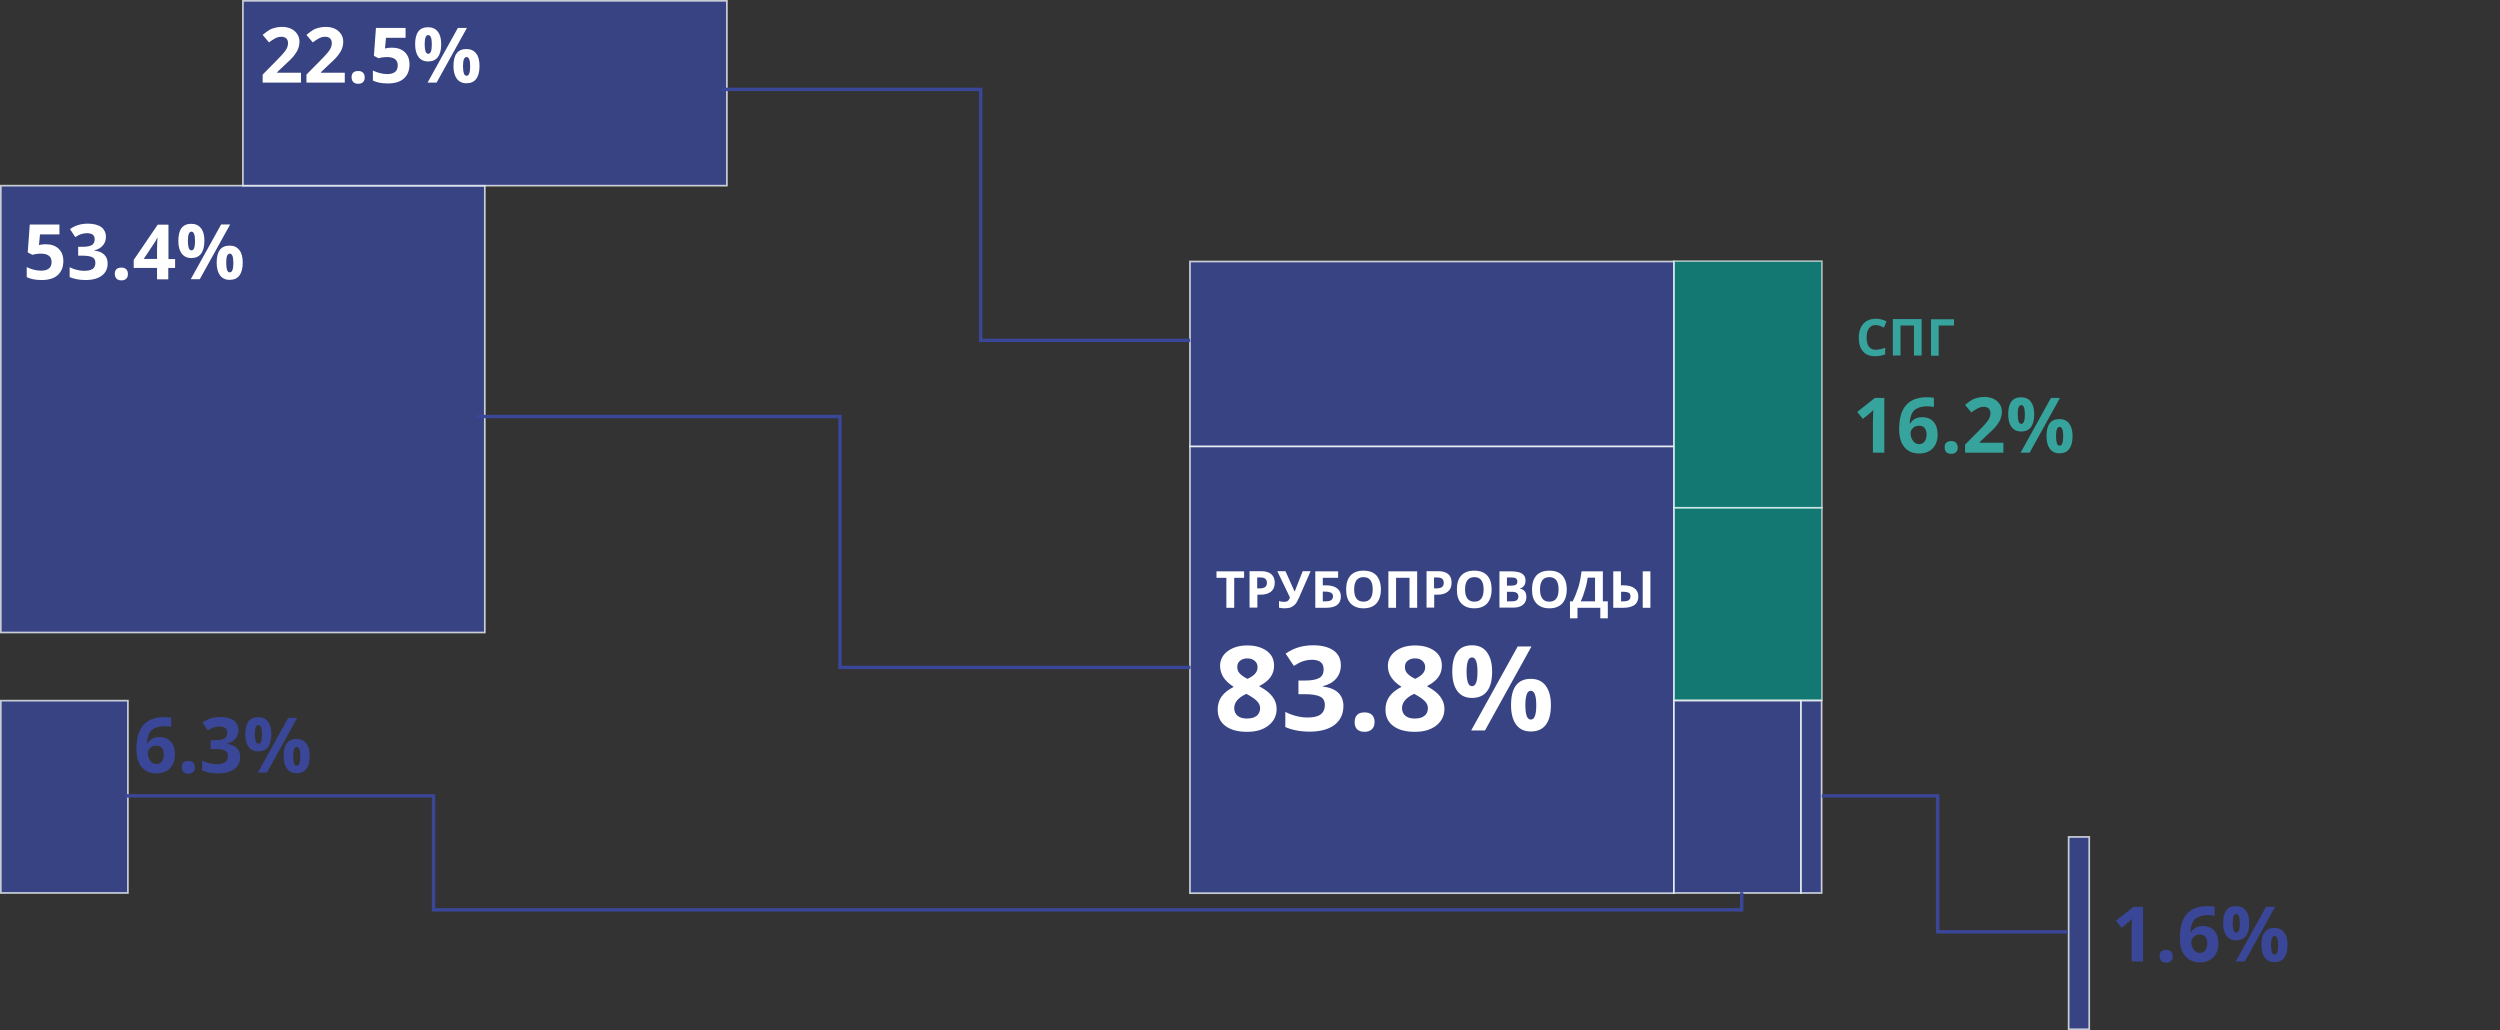 <?xml version="1.0" encoding="utf-8"?>
<!-- Generator: Adobe Illustrator 26.0.1, SVG Export Plug-In . SVG Version: 6.00 Build 0)  -->
<svg version="1.1" id="Layer_1" xmlns="http://www.w3.org/2000/svg" xmlns:xlink="http://www.w3.org/1999/xlink" x="0px" y="0px"
	 viewBox="0 0 1467.5 604.7" style="enable-background:new 0 0 1467.5 604.7;" xml:space="preserve">
<rect x="0" y="0" width="1467.5" height="604.7" fill="#333333" stroke="none"/>
<style type="text/css">
	.st0{opacity:0.75;fill:#38499E;stroke:#F9FDFE;stroke-miterlimit:10;enable-background:new    ;}
	.st1{enable-background:new    ;}
	.st2{fill:#FFFFFF;}
	.st3{fill:none;stroke:#3A4798;stroke-width:2;}
	.st4{fill:#3A4798;}
	.st5{opacity:0.6;fill:#00A79D;stroke:#F9FDFE;stroke-miterlimit:10;enable-background:new    ;}
	.st6{fill:none;}
	.st7{fill:#36A39D;}
</style>
<g id="Component_118_1" transform="translate(0.5 0.5)">
	<g id="Group_162630" transform="translate(-191.018 -10066.82)">
		<rect id="Rectangle_147897" x="191" y="10175.3" class="st0" width="284.1" height="262.3"/>
		<rect id="Rectangle_147896" x="333.1" y="10066.8" class="st0" width="284.1" height="108.5"/>
		<rect id="Rectangle_147898" x="191" y="10477.6" class="st0" width="74.6" height="112.9"/>
		<g id="Group_162629" transform="translate(191.019 10066.82)">
			<rect id="Rectangle_147892" x="698" y="261.5" class="st0" width="284.1" height="262.3"/>
			<rect id="Rectangle_147893" x="698" y="153" class="st0" width="284.1" height="108.5"/>
			<rect id="Rectangle_147894" x="982.1" y="410.8" class="st0" width="74.6" height="112.9"/>
			<rect id="Rectangle_147895" x="1056.7" y="410.8" class="st0" width="12.1" height="112.9"/>
		</g>
		<g class="st1">
			<path class="st2" d="M914.9,10423.1h-4.5v-17.6h-5.8v-3.8h16.2v3.8h-5.8V10423.1z"/>
			<path class="st2" d="M938.8,10408.3c0,2.3-0.7,4.1-2.2,5.3s-3.5,1.8-6.1,1.8h-1.9v7.6H924v-21.4h6.8c2.6,0,4.6,0.6,5.9,1.7
				S938.8,10406.1,938.8,10408.3z M928.6,10411.7h1.5c1.4,0,2.4-0.3,3.1-0.8c0.7-0.6,1-1.4,1-2.4c0-1.1-0.3-1.9-0.9-2.4
				s-1.5-0.8-2.7-0.8h-2.1V10411.7z"/>
			<path class="st2" d="M959.8,10401.7l-6.6,15.1c-0.8,1.9-1.6,3.3-2.3,4.1s-1.6,1.4-2.6,1.9c-1,0.4-2.2,0.6-3.6,0.6
				c-1.2,0-2.4-0.1-3.4-0.4v-3.9c0.9,0.4,1.9,0.5,3.2,0.5c0.8,0,1.5-0.2,2-0.6c0.5-0.4,0.9-1,1.2-2l-7.4-15.4h4.8l5.3,11.9h0.1
				l0.3-0.7l4.4-11.2H959.8z"/>
			<path class="st2" d="M967,10409.9h1.8c2.8,0,5,0.6,6.5,1.7s2.3,2.7,2.3,4.8c0,4.5-2.9,6.7-8.8,6.7h-6.2v-21.4H976v3.8h-9V10409.9
				z M967,10419.3h1.5c1.5,0,2.7-0.2,3.4-0.7c0.7-0.5,1.1-1.2,1.1-2.2c0-1-0.4-1.7-1.1-2.1c-0.7-0.4-2-0.7-3.7-0.7H967V10419.3z"/>
			<path class="st2" d="M1001.1,10412.3c0,3.5-0.9,6.3-2.6,8.2s-4.3,2.9-7.6,2.9s-5.8-1-7.6-2.9s-2.6-4.6-2.6-8.2s0.9-6.3,2.6-8.2
				c1.8-1.9,4.3-2.8,7.6-2.8s5.8,0.9,7.6,2.8C1000.2,10406.1,1001.1,10408.8,1001.1,10412.3z M985.4,10412.3c0,2.4,0.5,4.2,1.4,5.4
				s2.3,1.8,4.1,1.8c3.6,0,5.4-2.4,5.4-7.2c0-4.8-1.8-7.2-5.4-7.2c-1.8,0-3.2,0.6-4.1,1.8
				C985.9,10408.1,985.4,10409.9,985.4,10412.3z"/>
			<path class="st2" d="M1022.4,10423.1h-4.5v-17.6h-7.9v17.6h-4.5v-21.4h16.9V10423.1z"/>
			<path class="st2" d="M1042.6,10408.3c0,2.3-0.7,4.1-2.2,5.3c-1.4,1.2-3.5,1.8-6.1,1.8h-1.9v7.6h-4.5v-21.4h6.8
				c2.6,0,4.6,0.6,5.9,1.7S1042.6,10406.1,1042.6,10408.3z M1032.4,10411.7h1.5c1.4,0,2.4-0.3,3.1-0.8c0.7-0.6,1-1.4,1-2.4
				c0-1.1-0.3-1.9-0.9-2.4s-1.5-0.8-2.7-0.8h-2.1V10411.7z"/>
			<path class="st2" d="M1066.1,10412.3c0,3.5-0.9,6.3-2.6,8.2s-4.3,2.9-7.6,2.9s-5.8-1-7.6-2.9s-2.6-4.6-2.6-8.2s0.9-6.3,2.6-8.2
				c1.8-1.9,4.3-2.8,7.6-2.8s5.8,0.9,7.6,2.8C1065.3,10406.1,1066.1,10408.8,1066.1,10412.3z M1050.5,10412.3c0,2.4,0.5,4.2,1.4,5.4
				s2.3,1.8,4.1,1.8c3.6,0,5.4-2.4,5.4-7.2c0-4.8-1.8-7.2-5.4-7.2c-1.8,0-3.2,0.6-4.1,1.8
				C1051,10408.1,1050.5,10409.9,1050.5,10412.3z"/>
			<path class="st2" d="M1070.6,10401.7h6.7c3,0,5.2,0.4,6.6,1.3c1.4,0.9,2.1,2.2,2.1,4.1c0,1.3-0.3,2.3-0.9,3.1
				c-0.6,0.8-1.4,1.3-2.4,1.5v0.1c1.4,0.3,2.3,0.9,2.9,1.7c0.6,0.8,0.9,1.9,0.9,3.3c0,2-0.7,3.5-2.1,4.6s-3.3,1.6-5.7,1.6h-8
				V10401.7z M1075.1,10410.1h2.6c1.2,0,2.1-0.2,2.7-0.6c0.6-0.4,0.8-1,0.8-1.9c0-0.8-0.3-1.4-0.9-1.8c-0.6-0.4-1.5-0.5-2.8-0.5
				h-2.4V10410.1z M1075.1,10413.7v5.6h3c1.2,0,2.2-0.2,2.8-0.7s0.9-1.2,0.9-2.2c0-1.8-1.3-2.7-3.8-2.7H1075.1z"/>
			<path class="st2" d="M1110.2,10412.3c0,3.5-0.9,6.3-2.6,8.2s-4.3,2.9-7.6,2.9s-5.8-1-7.6-2.9s-2.6-4.6-2.6-8.2s0.9-6.3,2.6-8.2
				c1.8-1.9,4.3-2.8,7.6-2.8s5.8,0.9,7.6,2.8C1109.3,10406.1,1110.2,10408.8,1110.2,10412.3z M1094.5,10412.3c0,2.4,0.5,4.2,1.4,5.4
				s2.3,1.8,4.1,1.8c3.6,0,5.4-2.4,5.4-7.2c0-4.8-1.8-7.2-5.4-7.2c-1.8,0-3.2,0.6-4.1,1.8
				C1095,10408.1,1094.5,10409.9,1094.5,10412.3z"/>
			<path class="st2" d="M1112,10419.3h1.7c1.4-2.8,2.5-5.7,3.4-8.5c0.8-2.8,1.4-5.9,1.8-9.1h12.5v17.6h2.9v10h-4.4v-6.2h-13.4v6.2
				h-4.4V10419.3z M1122.5,10405.4c-0.3,2.2-0.8,4.6-1.6,7.1c-0.7,2.5-1.5,4.8-2.5,6.8h8.4v-13.9H1122.5z"/>
			<path class="st2" d="M1152.2,10416.4c0,2.2-0.7,3.9-2.2,5c-1.5,1.1-3.7,1.7-6.6,1.7h-5.9v-21.4h4.5v8.2h1.5
				c2.7,0,4.9,0.6,6.4,1.7C1151.4,10412.7,1152.2,10414.3,1152.2,10416.4z M1142.1,10419.3h1.2c1.5,0,2.6-0.2,3.3-0.7
				c0.7-0.5,1-1.2,1-2.2s-0.3-1.7-1-2.1s-1.8-0.6-3.5-0.6h-1V10419.3z M1159.3,10423.1h-4.5v-21.4h4.5V10423.1z"/>
		</g>
		<g class="st1">
			<path class="st2" d="M922.7,10445.2c4.7,0,8.5,1.1,11.4,3.2c2.9,2.1,4.3,5,4.3,8.7c0,2.5-0.7,4.8-2.1,6.7c-1.4,2-3.6,3.7-6.7,5.3
				c3.7,2,6.3,4,7.9,6.2c1.6,2.1,2.4,4.5,2.4,7.1c0,4-1.6,7.3-4.8,9.8c-3.2,2.5-7.3,3.7-12.5,3.7c-5.4,0-9.6-1.1-12.7-3.4
				c-3.1-2.3-4.6-5.5-4.6-9.7c0-2.8,0.7-5.3,2.2-7.5s3.9-4.1,7.2-5.8c-2.8-1.8-4.8-3.7-6.1-5.7c-1.2-2-1.9-4.2-1.9-6.6
				c0-3.5,1.5-6.4,4.4-8.6C914.2,10446.3,918,10445.2,922.7,10445.2z M915,10482c0,1.9,0.7,3.4,2,4.5s3.2,1.6,5.5,1.6
				c2.6,0,4.5-0.6,5.8-1.7c1.3-1.1,1.9-2.6,1.9-4.4c0-1.5-0.6-2.9-1.9-4.2c-1.3-1.3-3.3-2.7-6.2-4.2
				C917.4,10475.8,915,10478.6,915,10482z M922.7,10452.8c-1.8,0-3.2,0.5-4.3,1.4c-1.1,0.9-1.6,2.1-1.6,3.7c0,1.3,0.4,2.6,1.3,3.6
				s2.4,2.2,4.7,3.3c2.2-1,3.7-2.1,4.6-3.2s1.3-2.3,1.3-3.7c0-1.5-0.6-2.8-1.7-3.7C925.8,10453.2,924.4,10452.8,922.7,10452.8z"/>
			<path class="st2" d="M977.6,10456.8c0,3.1-0.9,5.7-2.8,7.9c-1.9,2.2-4.5,3.6-7.8,4.4v0.2c4,0.5,7,1.7,9,3.6
				c2,1.9,3.1,4.5,3.1,7.8c0,4.7-1.7,8.4-5.2,11.1c-3.4,2.6-8.3,4-14.7,4c-5.3,0-10.1-0.9-14.2-2.7v-8.9c1.9,1,4,1.8,6.3,2.4
				c2.3,0.6,4.6,0.9,6.8,0.9c3.4,0,6-0.6,7.6-1.8c1.6-1.2,2.5-3,2.5-5.6c0-2.3-0.9-4-2.8-4.9s-4.9-1.4-9-1.4h-3.7v-8h3.8
				c3.8,0,6.6-0.5,8.4-1.5s2.6-2.7,2.6-5.1c0-3.7-2.3-5.6-7-5.6c-1.6,0-3.3,0.3-4.9,0.8c-1.7,0.5-3.5,1.5-5.6,2.8l-4.8-7.2
				c4.5-3.2,9.8-4.9,16.1-4.9c5.1,0,9.1,1,12.1,3.1C976.2,10450.3,977.6,10453.1,977.6,10456.8z"/>
			<path class="st2" d="M985.7,10490.2c0-1.9,0.5-3.3,1.5-4.3s2.5-1.4,4.4-1.4c1.9,0,3.3,0.5,4.3,1.5c1,1,1.5,2.4,1.5,4.2
				c0,1.8-0.5,3.2-1.6,4.2c-1,1-2.5,1.5-4.3,1.5c-1.9,0-3.3-0.5-4.4-1.5C986.2,10493.5,985.7,10492.1,985.7,10490.2z"/>
			<path class="st2" d="M1021.2,10445.2c4.7,0,8.5,1.1,11.4,3.2c2.9,2.1,4.3,5,4.3,8.7c0,2.5-0.7,4.8-2.1,6.7
				c-1.4,2-3.6,3.7-6.7,5.3c3.7,2,6.3,4,7.9,6.2s2.4,4.5,2.4,7.1c0,4-1.6,7.3-4.8,9.8c-3.2,2.5-7.3,3.7-12.5,3.7
				c-5.4,0-9.6-1.1-12.7-3.4s-4.6-5.5-4.6-9.7c0-2.8,0.7-5.3,2.2-7.5s3.9-4.1,7.2-5.8c-2.8-1.8-4.8-3.7-6.1-5.7s-1.9-4.2-1.9-6.6
				c0-3.5,1.5-6.4,4.4-8.6C1012.7,10446.3,1016.5,10445.2,1021.2,10445.2z M1013.5,10482c0,1.9,0.7,3.4,2,4.5s3.2,1.6,5.5,1.6
				c2.6,0,4.5-0.6,5.8-1.7c1.3-1.1,1.9-2.6,1.9-4.4c0-1.5-0.6-2.9-1.9-4.2c-1.3-1.3-3.3-2.7-6.2-4.2
				C1015.9,10475.8,1013.5,10478.6,1013.5,10482z M1021.1,10452.8c-1.8,0-3.2,0.5-4.3,1.4c-1.1,0.9-1.6,2.1-1.6,3.7
				c0,1.3,0.4,2.6,1.3,3.6s2.4,2.2,4.7,3.3c2.2-1,3.7-2.1,4.6-3.2c0.9-1.1,1.3-2.3,1.3-3.7c0-1.5-0.6-2.8-1.7-3.7
				C1024.3,10453.2,1022.9,10452.8,1021.1,10452.8z"/>
			<path class="st2" d="M1066.4,10460.5c0,5.2-1,9-3,11.6c-2,2.6-4.9,3.9-8.8,3.9c-3.7,0-6.6-1.3-8.6-4c-2-2.7-3-6.5-3-11.5
				c0-10.3,3.9-15.4,11.6-15.4c3.8,0,6.7,1.3,8.7,4C1065.3,10451.8,1066.4,10455.6,1066.4,10460.5z M1051.4,10460.6
				c0,2.9,0.3,5,0.8,6.4c0.5,1.4,1.3,2.1,2.4,2.1c2.2,0,3.2-2.8,3.2-8.5c0-5.6-1.1-8.4-3.2-8.4c-1.1,0-1.9,0.7-2.4,2.1
				C1051.7,10455.6,1051.4,10457.7,1051.4,10460.6z M1089.5,10445.8l-27.3,49.3h-8.1l27.3-49.3H1089.5z M1100.9,10480.2
				c0,5.1-1,9-3,11.6c-2,2.6-4.9,3.9-8.8,3.9c-3.7,0-6.6-1.3-8.6-4c-2-2.7-3-6.5-3-11.5c0-10.3,3.9-15.4,11.6-15.4
				c3.8,0,6.7,1.3,8.7,4C1099.8,10471.4,1100.9,10475.2,1100.9,10480.2z M1085.9,10480.2c0,2.9,0.3,5,0.8,6.4
				c0.5,1.4,1.3,2.1,2.4,2.1c2.2,0,3.2-2.8,3.2-8.5c0-5.6-1.1-8.4-3.2-8.4c-1.1,0-1.9,0.7-2.4,2.1
				C1086.2,10475.3,1085.9,10477.4,1085.9,10480.2z"/>
		</g>
		<rect id="Rectangle_147899" x="1404.8" y="10557.6" class="st0" width="12.1" height="112.9"/>
		<path id="Path_83286" class="st3" d="M263.7,10533.5H445v66.9h767.9v-10.3"/>
		<path id="Path_83287" class="st3" d="M470.6,10310.8h213v147.3h205.7"/>
		<path id="Path_83288" class="st3" d="M1259.9,10533.5h68v79.8h76.4"/>
		<path id="Path_83289" class="st3" d="M614.3,10118.8h151.9v147.3h122.9"/>
		<g class="st1">
			<path class="st2" d="M217.5,10209.7c3.1,0,5.6,0.9,7.4,2.6c1.8,1.7,2.8,4.1,2.8,7.2c0,3.6-1.1,6.3-3.3,8.3s-5.4,2.9-9.5,2.9
				c-3.6,0-6.5-0.6-8.7-1.7v-5.9c1.2,0.6,2.5,1.1,4,1.5c1.5,0.4,3,0.6,4.4,0.6c4.1,0,6.2-1.7,6.2-5.1c0-3.2-2.1-4.9-6.4-4.9
				c-0.8,0-1.6,0.1-2.6,0.2c-0.9,0.2-1.7,0.3-2.3,0.5l-2.7-1.4l1.2-16.4h17.4v5.8H214l-0.6,6.3l0.8-0.2
				C215,10209.8,216.2,10209.7,217.5,10209.7z"/>
			<path class="st2" d="M252.7,10205.3c0,2-0.6,3.7-1.8,5.1s-2.9,2.4-5.1,2.9v0.1c2.6,0.3,4.6,1.1,5.9,2.4c1.3,1.3,2,2.9,2,5.1
				c0,3.1-1.1,5.5-3.4,7.2c-2.2,1.7-5.4,2.6-9.6,2.6c-3.5,0-6.6-0.6-9.3-1.7v-5.8c1.2,0.6,2.6,1.1,4.1,1.5s3,0.6,4.4,0.6
				c2.2,0,3.9-0.4,5-1.1s1.6-2,1.6-3.7c0-1.5-0.6-2.6-1.8-3.2s-3.2-0.9-5.9-0.9h-2.4v-5.2h2.5c2.5,0,4.3-0.3,5.5-1
				c1.1-0.7,1.7-1.8,1.7-3.4c0-2.4-1.5-3.6-4.6-3.6c-1.1,0-2.1,0.2-3.2,0.5s-2.3,1-3.6,1.8l-3.1-4.7c2.9-2.1,6.4-3.2,10.5-3.2
				c3.3,0,6,0.7,7.9,2C251.7,10201,252.7,10202.9,252.7,10205.3z"/>
			<path class="st2" d="M257.9,10227.1c0-1.2,0.3-2.2,1-2.8s1.6-0.9,2.9-0.9c1.2,0,2.2,0.3,2.8,1c0.7,0.6,1,1.6,1,2.8
				c0,1.2-0.3,2.1-1,2.7c-0.7,0.7-1.6,1-2.8,1c-1.2,0-2.2-0.3-2.9-1C258.3,10229.2,257.9,10228.3,257.9,10227.1z"/>
			<path class="st2" d="M293.2,10223.6h-3.9v6.7h-6.6v-6.7H269v-4.7l14.1-20.7h6.3v20.2h3.9V10223.6z M282.7,10218.3v-5.4
				c0-0.9,0-2.2,0.1-4c0.1-1.7,0.1-2.7,0.2-3h-0.2c-0.5,1.2-1.2,2.4-2,3.5l-5.9,8.9H282.7z"/>
			<path class="st2" d="M310.5,10207.7c0,3.4-0.7,5.9-2,7.6c-1.3,1.7-3.2,2.5-5.7,2.5c-2.4,0-4.3-0.9-5.6-2.6c-1.3-1.7-2-4.2-2-7.5
				c0-6.7,2.5-10,7.6-10c2.5,0,4.4,0.9,5.7,2.6C309.9,10202,310.5,10204.5,310.5,10207.7z M300.8,10207.7c0,1.9,0.2,3.2,0.5,4.2
				c0.3,0.9,0.9,1.4,1.6,1.4c1.4,0,2.1-1.8,2.1-5.5c0-3.7-0.7-5.5-2.1-5.5c-0.7,0-1.3,0.5-1.6,1.4
				C301,10204.5,300.8,10205.9,300.8,10207.7z M325.6,10198.1l-17.8,32.1h-5.3l17.8-32.1H325.6z M333,10220.5c0,3.4-0.7,5.9-2,7.6
				c-1.3,1.7-3.2,2.5-5.7,2.5c-2.4,0-4.3-0.9-5.6-2.6c-1.3-1.7-2-4.2-2-7.5c0-6.7,2.5-10,7.6-10c2.5,0,4.4,0.9,5.7,2.6
				C332.4,10214.8,333,10217.3,333,10220.5z M323.3,10220.6c0,1.9,0.2,3.2,0.5,4.2c0.3,0.9,0.9,1.4,1.6,1.4c1.4,0,2.1-1.8,2.1-5.5
				c0-3.7-0.7-5.5-2.1-5.5c-0.7,0-1.3,0.5-1.6,1.4C323.5,10217.3,323.3,10218.7,323.3,10220.6z"/>
		</g>
		<g class="st1">
			<path class="st2" d="M367.2,10114.8h-22.5v-4.7l8.1-8.2c2.4-2.4,3.9-4.1,4.7-5.1c0.7-0.9,1.3-1.8,1.6-2.6s0.5-1.6,0.5-2.5
				c0-1.3-0.4-2.2-1.1-2.9c-0.7-0.6-1.7-0.9-2.8-0.9c-1.2,0-2.5,0.3-3.6,0.9s-2.4,1.4-3.7,2.4l-3.7-4.4c1.6-1.3,2.9-2.3,3.9-2.9
				s2.2-1,3.4-1.3c1.2-0.3,2.6-0.5,4.1-0.5c2,0,3.8,0.4,5.3,1.1s2.7,1.8,3.6,3.1s1.3,2.8,1.3,4.5c0,1.5-0.3,2.9-0.8,4.2
				c-0.5,1.3-1.3,2.6-2.4,4c-1.1,1.4-3,3.3-5.8,5.8l-4.1,3.9v0.3h14V10114.8z"/>
			<path class="st2" d="M392.9,10114.8h-22.5v-4.7l8.1-8.2c2.4-2.4,3.9-4.1,4.7-5.1c0.7-0.9,1.3-1.8,1.6-2.6s0.5-1.6,0.5-2.5
				c0-1.3-0.4-2.2-1.1-2.9c-0.7-0.6-1.7-0.9-2.8-0.9c-1.2,0-2.5,0.3-3.6,0.9s-2.4,1.4-3.7,2.4l-3.7-4.4c1.6-1.3,2.9-2.3,3.9-2.9
				s2.2-1,3.4-1.3c1.2-0.3,2.6-0.5,4.1-0.5c2,0,3.8,0.4,5.3,1.1s2.7,1.8,3.6,3.1s1.3,2.8,1.3,4.5c0,1.5-0.3,2.9-0.8,4.2
				c-0.5,1.3-1.3,2.6-2.4,4c-1.1,1.4-3,3.3-5.8,5.8l-4.1,3.9v0.3h14V10114.8z"/>
			<path class="st2" d="M396.9,10111.7c0-1.2,0.3-2.2,1-2.8s1.6-0.9,2.9-0.9c1.2,0,2.2,0.3,2.8,1c0.7,0.6,1,1.6,1,2.8
				c0,1.2-0.3,2.1-1,2.7c-0.7,0.7-1.6,1-2.8,1c-1.2,0-2.2-0.3-2.9-1C397.3,10113.8,396.9,10112.9,396.9,10111.7z"/>
			<path class="st2" d="M420.7,10094.3c3.1,0,5.6,0.9,7.4,2.6c1.8,1.7,2.8,4.1,2.8,7.2c0,3.6-1.1,6.3-3.3,8.3s-5.4,2.9-9.5,2.9
				c-3.6,0-6.5-0.6-8.7-1.7v-5.9c1.2,0.6,2.5,1.1,4,1.5c1.5,0.4,3,0.6,4.4,0.6c4.1,0,6.2-1.7,6.2-5.1c0-3.2-2.1-4.9-6.4-4.9
				c-0.8,0-1.6,0.1-2.6,0.2c-0.9,0.2-1.7,0.3-2.3,0.5l-2.7-1.4l1.2-16.4h17.4v5.8h-11.5l-0.6,6.3l0.8-0.2
				C418.3,10094.4,419.4,10094.3,420.7,10094.3z"/>
			<path class="st2" d="M449.5,10092.3c0,3.4-0.7,5.9-2,7.6c-1.3,1.7-3.2,2.5-5.7,2.5c-2.4,0-4.3-0.9-5.6-2.6c-1.3-1.7-2-4.2-2-7.5
				c0-6.7,2.5-10,7.6-10c2.5,0,4.4,0.9,5.7,2.6C448.9,10086.6,449.5,10089.1,449.5,10092.3z M439.8,10092.3c0,1.9,0.2,3.2,0.5,4.2
				c0.3,0.9,0.9,1.4,1.6,1.4c1.4,0,2.1-1.8,2.1-5.5c0-3.7-0.7-5.5-2.1-5.5c-0.7,0-1.3,0.5-1.6,1.4
				C440,10089.1,439.8,10090.5,439.8,10092.3z M464.6,10082.7l-17.8,32.1h-5.3l17.8-32.1H464.6z M472,10105.1c0,3.4-0.7,5.9-2,7.6
				c-1.3,1.7-3.2,2.5-5.7,2.5c-2.4,0-4.3-0.9-5.6-2.6c-1.3-1.7-2-4.2-2-7.5c0-6.7,2.5-10,7.6-10c2.5,0,4.4,0.9,5.7,2.6
				C471.4,10099.4,472,10101.9,472,10105.1z M462.3,10105.2c0,1.9,0.2,3.2,0.5,4.2c0.3,0.9,0.9,1.4,1.6,1.4c1.4,0,2.1-1.8,2.1-5.5
				c0-3.7-0.7-5.5-2.1-5.5c-0.7,0-1.3,0.5-1.6,1.4C462.5,10101.9,462.3,10103.3,462.3,10105.2z"/>
		</g>
		<g class="st1">
			<path class="st4" d="M270.6,10506.2c0-6.4,1.3-11.1,4-14.2c2.7-3.1,6.7-4.7,12.1-4.7c1.8,0,3.3,0.1,4.3,0.3v5.4
				c-1.3-0.3-2.6-0.4-3.9-0.4c-2.3,0-4.2,0.4-5.7,1.1c-1.5,0.7-2.6,1.7-3.3,3.1c-0.7,1.4-1.2,3.3-1.3,5.9h0.3c1.5-2.5,3.8-3.7,7-3.7
				c2.9,0,5.1,0.9,6.7,2.7c1.6,1.8,2.4,4.3,2.4,7.5c0,3.4-1,6.1-2.9,8.1c-1.9,2-4.6,3-8,3c-2.4,0-4.4-0.5-6.2-1.6
				c-1.8-1.1-3.1-2.7-4.1-4.8C271,10511.7,270.6,10509.1,270.6,10506.2z M282.2,10514.8c1.5,0,2.6-0.5,3.3-1.5
				c0.8-1,1.2-2.4,1.2-4.2c0-1.6-0.4-2.8-1.1-3.7c-0.7-0.9-1.8-1.4-3.3-1.4c-1.4,0-2.6,0.4-3.5,1.3c-1,0.9-1.5,1.9-1.5,3.1
				c0,1.7,0.5,3.2,1.4,4.4C279.6,10514.2,280.8,10514.8,282.2,10514.8z"/>
			<path class="st4" d="M297.2,10516.7c0-1.2,0.3-2.2,1-2.8s1.6-0.9,2.9-0.9c1.2,0,2.2,0.3,2.8,1c0.7,0.6,1,1.6,1,2.8
				c0,1.2-0.3,2.1-1,2.7c-0.7,0.7-1.6,1-2.8,1c-1.2,0-2.2-0.3-2.9-1C297.6,10518.8,297.2,10517.9,297.2,10516.7z"/>
			<path class="st4" d="M330.5,10494.9c0,2-0.6,3.7-1.8,5.1c-1.2,1.4-2.9,2.4-5.1,2.9v0.1c2.6,0.3,4.6,1.1,5.9,2.4
				c1.3,1.3,2,2.9,2,5.1c0,3.1-1.1,5.5-3.4,7.2c-2.2,1.7-5.4,2.6-9.6,2.6c-3.5,0-6.6-0.6-9.3-1.7v-5.8c1.2,0.6,2.6,1.1,4.1,1.5
				s3,0.6,4.4,0.6c2.2,0,3.9-0.4,5-1.1c1.1-0.8,1.6-2,1.6-3.7c0-1.5-0.6-2.6-1.8-3.2s-3.2-0.9-5.9-0.9h-2.4v-5.2h2.5
				c2.5,0,4.3-0.3,5.5-1c1.2-0.7,1.7-1.8,1.7-3.4c0-2.4-1.5-3.6-4.6-3.6c-1.1,0-2.1,0.2-3.2,0.5s-2.3,1-3.6,1.8l-3.1-4.7
				c2.9-2.1,6.4-3.2,10.5-3.2c3.3,0,6,0.7,7.9,2C329.5,10490.6,330.5,10492.5,330.5,10494.9z"/>
			<path class="st4" d="M349.8,10497.3c0,3.4-0.7,5.9-2,7.6c-1.3,1.7-3.2,2.5-5.7,2.5c-2.4,0-4.3-0.9-5.6-2.6c-1.3-1.7-2-4.2-2-7.5
				c0-6.7,2.5-10,7.6-10c2.5,0,4.4,0.9,5.7,2.6C349.2,10491.6,349.8,10494.1,349.8,10497.3z M340.1,10497.3c0,1.9,0.2,3.2,0.5,4.2
				c0.3,0.9,0.9,1.4,1.6,1.4c1.4,0,2.1-1.8,2.1-5.5c0-3.7-0.7-5.5-2.1-5.5c-0.7,0-1.3,0.5-1.6,1.4
				C340.3,10494.1,340.1,10495.5,340.1,10497.3z M365,10487.7l-17.8,32.1h-5.3l17.8-32.1H365z M372.3,10510.1c0,3.4-0.7,5.9-2,7.6
				c-1.3,1.7-3.2,2.5-5.7,2.5c-2.4,0-4.3-0.9-5.6-2.6c-1.3-1.7-2-4.2-2-7.5c0-6.7,2.5-10,7.6-10c2.5,0,4.4,0.9,5.7,2.6
				C371.7,10504.4,372.3,10506.9,372.3,10510.1z M362.6,10510.2c0,1.9,0.2,3.2,0.5,4.2c0.3,0.9,0.9,1.4,1.6,1.4
				c1.4,0,2.1-1.8,2.1-5.5c0-3.7-0.7-5.5-2.1-5.5c-0.7,0-1.3,0.5-1.6,1.4C362.8,10506.9,362.6,10508.3,362.6,10510.2z"/>
		</g>
		<g class="st1">
			<path class="st4" d="M1448.6,10630.7h-6.8v-18.6l0.1-3.1l0.1-3.3c-1.1,1.1-1.9,1.9-2.4,2.2l-3.7,3l-3.3-4.1l10.3-8.2h5.6V10630.7
				z"/>
			<path class="st4" d="M1458.2,10627.6c0-1.2,0.3-2.2,1-2.8c0.7-0.6,1.6-0.9,2.9-0.9c1.2,0,2.2,0.3,2.8,1s1,1.6,1,2.8
				c0,1.2-0.3,2.1-1,2.7c-0.7,0.7-1.6,1-2.8,1c-1.2,0-2.2-0.3-2.9-1C1458.6,10629.7,1458.2,10628.8,1458.2,10627.6z"/>
			<path class="st4" d="M1470.1,10617.1c0-6.4,1.3-11.1,4-14.2c2.7-3.1,6.7-4.7,12.1-4.7c1.8,0,3.3,0.1,4.3,0.3v5.4
				c-1.3-0.3-2.6-0.4-3.9-0.4c-2.3,0-4.2,0.4-5.7,1.1s-2.6,1.7-3.3,3.1c-0.7,1.4-1.2,3.3-1.3,5.9h0.3c1.5-2.5,3.8-3.7,7-3.7
				c2.9,0,5.1,0.9,6.7,2.7c1.6,1.8,2.4,4.3,2.4,7.5c0,3.4-1,6.1-2.9,8.1c-1.9,2-4.6,3-8,3c-2.4,0-4.4-0.5-6.2-1.6
				c-1.8-1.1-3.1-2.7-4.1-4.8S1470.1,10620.1,1470.1,10617.1z M1481.7,10625.7c1.5,0,2.6-0.5,3.3-1.5c0.8-1,1.2-2.4,1.2-4.2
				c0-1.6-0.4-2.8-1.1-3.7c-0.7-0.9-1.8-1.4-3.3-1.4c-1.4,0-2.6,0.4-3.5,1.3s-1.5,1.9-1.5,3.1c0,1.7,0.5,3.2,1.4,4.4
				S1480.3,10625.7,1481.7,10625.7z"/>
			<path class="st4" d="M1510.8,10608.2c0,3.4-0.7,5.9-2,7.6c-1.3,1.7-3.2,2.5-5.7,2.5c-2.4,0-4.3-0.9-5.6-2.6c-1.3-1.7-2-4.2-2-7.5
				c0-6.7,2.5-10,7.6-10c2.5,0,4.4,0.9,5.7,2.6C1510.2,10602.5,1510.8,10605,1510.8,10608.2z M1501.1,10608.2c0,1.9,0.2,3.2,0.5,4.2
				c0.3,0.9,0.9,1.4,1.6,1.4c1.4,0,2.1-1.8,2.1-5.5c0-3.7-0.7-5.5-2.1-5.5c-0.7,0-1.3,0.5-1.6,1.4
				C1501.3,10605,1501.1,10606.4,1501.1,10608.2z M1526,10598.6l-17.8,32.1h-5.3l17.8-32.1H1526z M1533.3,10621c0,3.4-0.7,5.9-2,7.6
				c-1.3,1.7-3.2,2.5-5.7,2.5c-2.4,0-4.3-0.9-5.6-2.6c-1.3-1.7-2-4.2-2-7.5c0-6.7,2.5-10,7.6-10c2.5,0,4.4,0.9,5.7,2.6
				C1532.7,10615.3,1533.3,10617.8,1533.3,10621z M1523.6,10621.1c0,1.9,0.2,3.2,0.5,4.2c0.3,0.9,0.9,1.4,1.6,1.4
				c1.4,0,2.1-1.8,2.1-5.5c0-3.7-0.7-5.5-2.1-5.5c-0.7,0-1.3,0.5-1.6,1.4C1523.8,10617.8,1523.6,10619.2,1523.6,10621.1z"/>
		</g>
	</g>
	<g id="Group_162636" transform="translate(-181.018 -10047.119)">
		<g id="Group_162635">
			<rect id="Rectangle_147905" x="1163.2" y="10199.9" class="st5" width="86.8" height="144.8"/>
			<rect id="Rectangle_147906" x="1163.2" y="10344.7" class="st5" width="86.8" height="112.9"/>
		</g>
		<g id="Group_162637">
			<path id="Path_83295" class="st6" d="M850.1,10175.3h351.7v24.3"/>
			<path id="Path_83296" class="st6" d="M1250,10402.3h351.7v66.9"/>
			<g id="Group_162634" transform="translate(-34.92 -19.172)">
				<rect id="Rectangle_147901" x="798.2" y="10124.1" class="st6" width="86.8" height="144.8"/>
				<rect id="Rectangle_147902" x="1596.2" y="10487.9" class="st6" width="86.8" height="112.9"/>
			</g>
		</g>
	</g>
	<g class="st1">
		<path class="st7" d="M1100.6,190.3c-1.7,0-3,0.6-4,1.9s-1.4,3.1-1.4,5.4c0,4.8,1.8,7.2,5.4,7.2c1.5,0,3.3-0.4,5.5-1.1v3.8
			c-1.8,0.7-3.7,1.1-5.9,1.1c-3.1,0-5.5-0.9-7.1-2.8c-1.7-1.9-2.5-4.6-2.5-8.1c0-2.2,0.4-4.2,1.2-5.9c0.8-1.7,2-3,3.5-3.9
			c1.5-0.9,3.3-1.3,5.3-1.3c2.1,0,4.2,0.5,6.3,1.5l-1.5,3.7c-0.8-0.4-1.6-0.7-2.4-1S1101.3,190.3,1100.6,190.3z"/>
		<path class="st7" d="M1127.5,208.2h-4.5v-17.6h-7.9v17.6h-4.5v-21.4h16.9V208.2z"/>
		<path class="st7" d="M1146.5,186.8v3.8h-9v17.7h-4.5v-21.4H1146.5z"/>
	</g>
	<g class="st1">
		<path class="st7" d="M1105.7,265.2h-6.8v-18.6l0.1-3.1l0.1-3.3c-1.1,1.1-1.9,1.9-2.4,2.2l-3.7,3l-3.3-4.1l10.3-8.2h5.6V265.2z"/>
		<path class="st7" d="M1114.3,251.6c0-6.4,1.3-11.1,4-14.2c2.7-3.1,6.7-4.7,12.1-4.7c1.8,0,3.3,0.1,4.3,0.3v5.4
			c-1.3-0.3-2.6-0.4-3.9-0.4c-2.3,0-4.2,0.4-5.7,1.1c-1.5,0.7-2.6,1.7-3.3,3.1c-0.7,1.4-1.2,3.3-1.3,5.9h0.3c1.5-2.5,3.8-3.7,7-3.7
			c2.9,0,5.1,0.9,6.7,2.7c1.6,1.8,2.4,4.3,2.4,7.5c0,3.4-1,6.1-2.9,8.1c-1.9,2-4.6,3-8,3c-2.4,0-4.4-0.5-6.2-1.6
			c-1.8-1.1-3.1-2.7-4.1-4.8C1114.8,257.1,1114.3,254.5,1114.3,251.6z M1125.9,260.2c1.5,0,2.6-0.5,3.3-1.5c0.8-1,1.2-2.4,1.2-4.2
			c0-1.6-0.4-2.8-1.1-3.7c-0.7-0.9-1.8-1.4-3.3-1.4c-1.4,0-2.6,0.4-3.5,1.3c-1,0.9-1.5,1.9-1.5,3.1c0,1.7,0.5,3.2,1.4,4.4
			C1123.4,259.6,1124.5,260.2,1125.9,260.2z"/>
		<path class="st7" d="M1141,262.1c0-1.2,0.3-2.2,1-2.8c0.7-0.6,1.6-0.9,2.9-0.9c1.2,0,2.2,0.3,2.8,1s1,1.6,1,2.8
			c0,1.2-0.3,2.1-1,2.7c-0.7,0.7-1.6,1-2.8,1c-1.2,0-2.2-0.3-2.9-1C1141.3,264.2,1141,263.3,1141,262.1z"/>
		<path class="st7" d="M1175.5,265.2h-22.5v-4.7l8.1-8.2c2.4-2.4,3.9-4.1,4.7-5.1c0.7-0.9,1.3-1.8,1.6-2.6s0.5-1.6,0.5-2.5
			c0-1.3-0.4-2.2-1.1-2.9c-0.7-0.6-1.7-0.9-2.8-0.9c-1.2,0-2.5,0.3-3.6,0.9s-2.4,1.4-3.7,2.4l-3.7-4.4c1.6-1.3,2.9-2.3,3.9-2.9
			c1-0.6,2.2-1,3.4-1.3c1.2-0.3,2.6-0.5,4.1-0.5c2,0,3.8,0.4,5.3,1.1c1.5,0.7,2.7,1.8,3.6,3.1s1.3,2.8,1.3,4.5
			c0,1.5-0.3,2.9-0.8,4.2c-0.5,1.3-1.3,2.6-2.4,4s-3,3.3-5.8,5.8l-4.1,3.9v0.3h14V265.2z"/>
		<path class="st7" d="M1193.6,242.7c0,3.4-0.7,5.9-2,7.6c-1.3,1.7-3.2,2.5-5.7,2.5c-2.4,0-4.3-0.9-5.6-2.6c-1.3-1.7-2-4.2-2-7.5
			c0-6.7,2.5-10,7.6-10c2.5,0,4.4,0.9,5.7,2.6C1192.9,237,1193.6,239.4,1193.6,242.7z M1183.9,242.7c0,1.9,0.2,3.2,0.5,4.2
			c0.3,0.9,0.9,1.4,1.6,1.4c1.4,0,2.1-1.8,2.1-5.5c0-3.7-0.7-5.5-2.1-5.5c-0.7,0-1.3,0.5-1.6,1.4
			C1184,239.5,1183.9,240.8,1183.9,242.7z M1208.7,233.1l-17.8,32.1h-5.3l17.8-32.1H1208.7z M1216.1,255.5c0,3.4-0.7,5.9-2,7.6
			c-1.3,1.7-3.2,2.5-5.7,2.5c-2.4,0-4.3-0.9-5.6-2.6c-1.3-1.7-2-4.2-2-7.5c0-6.7,2.5-10,7.6-10c2.5,0,4.4,0.9,5.7,2.6
			C1215.4,249.8,1216.1,252.3,1216.1,255.5z M1206.4,255.5c0,1.9,0.2,3.2,0.5,4.2c0.3,0.9,0.9,1.4,1.6,1.4c1.4,0,2.1-1.8,2.1-5.5
			c0-3.7-0.7-5.5-2.1-5.5c-0.7,0-1.3,0.5-1.6,1.4C1206.5,252.3,1206.4,253.7,1206.4,255.5z"/>
	</g>
</g>
</svg>
